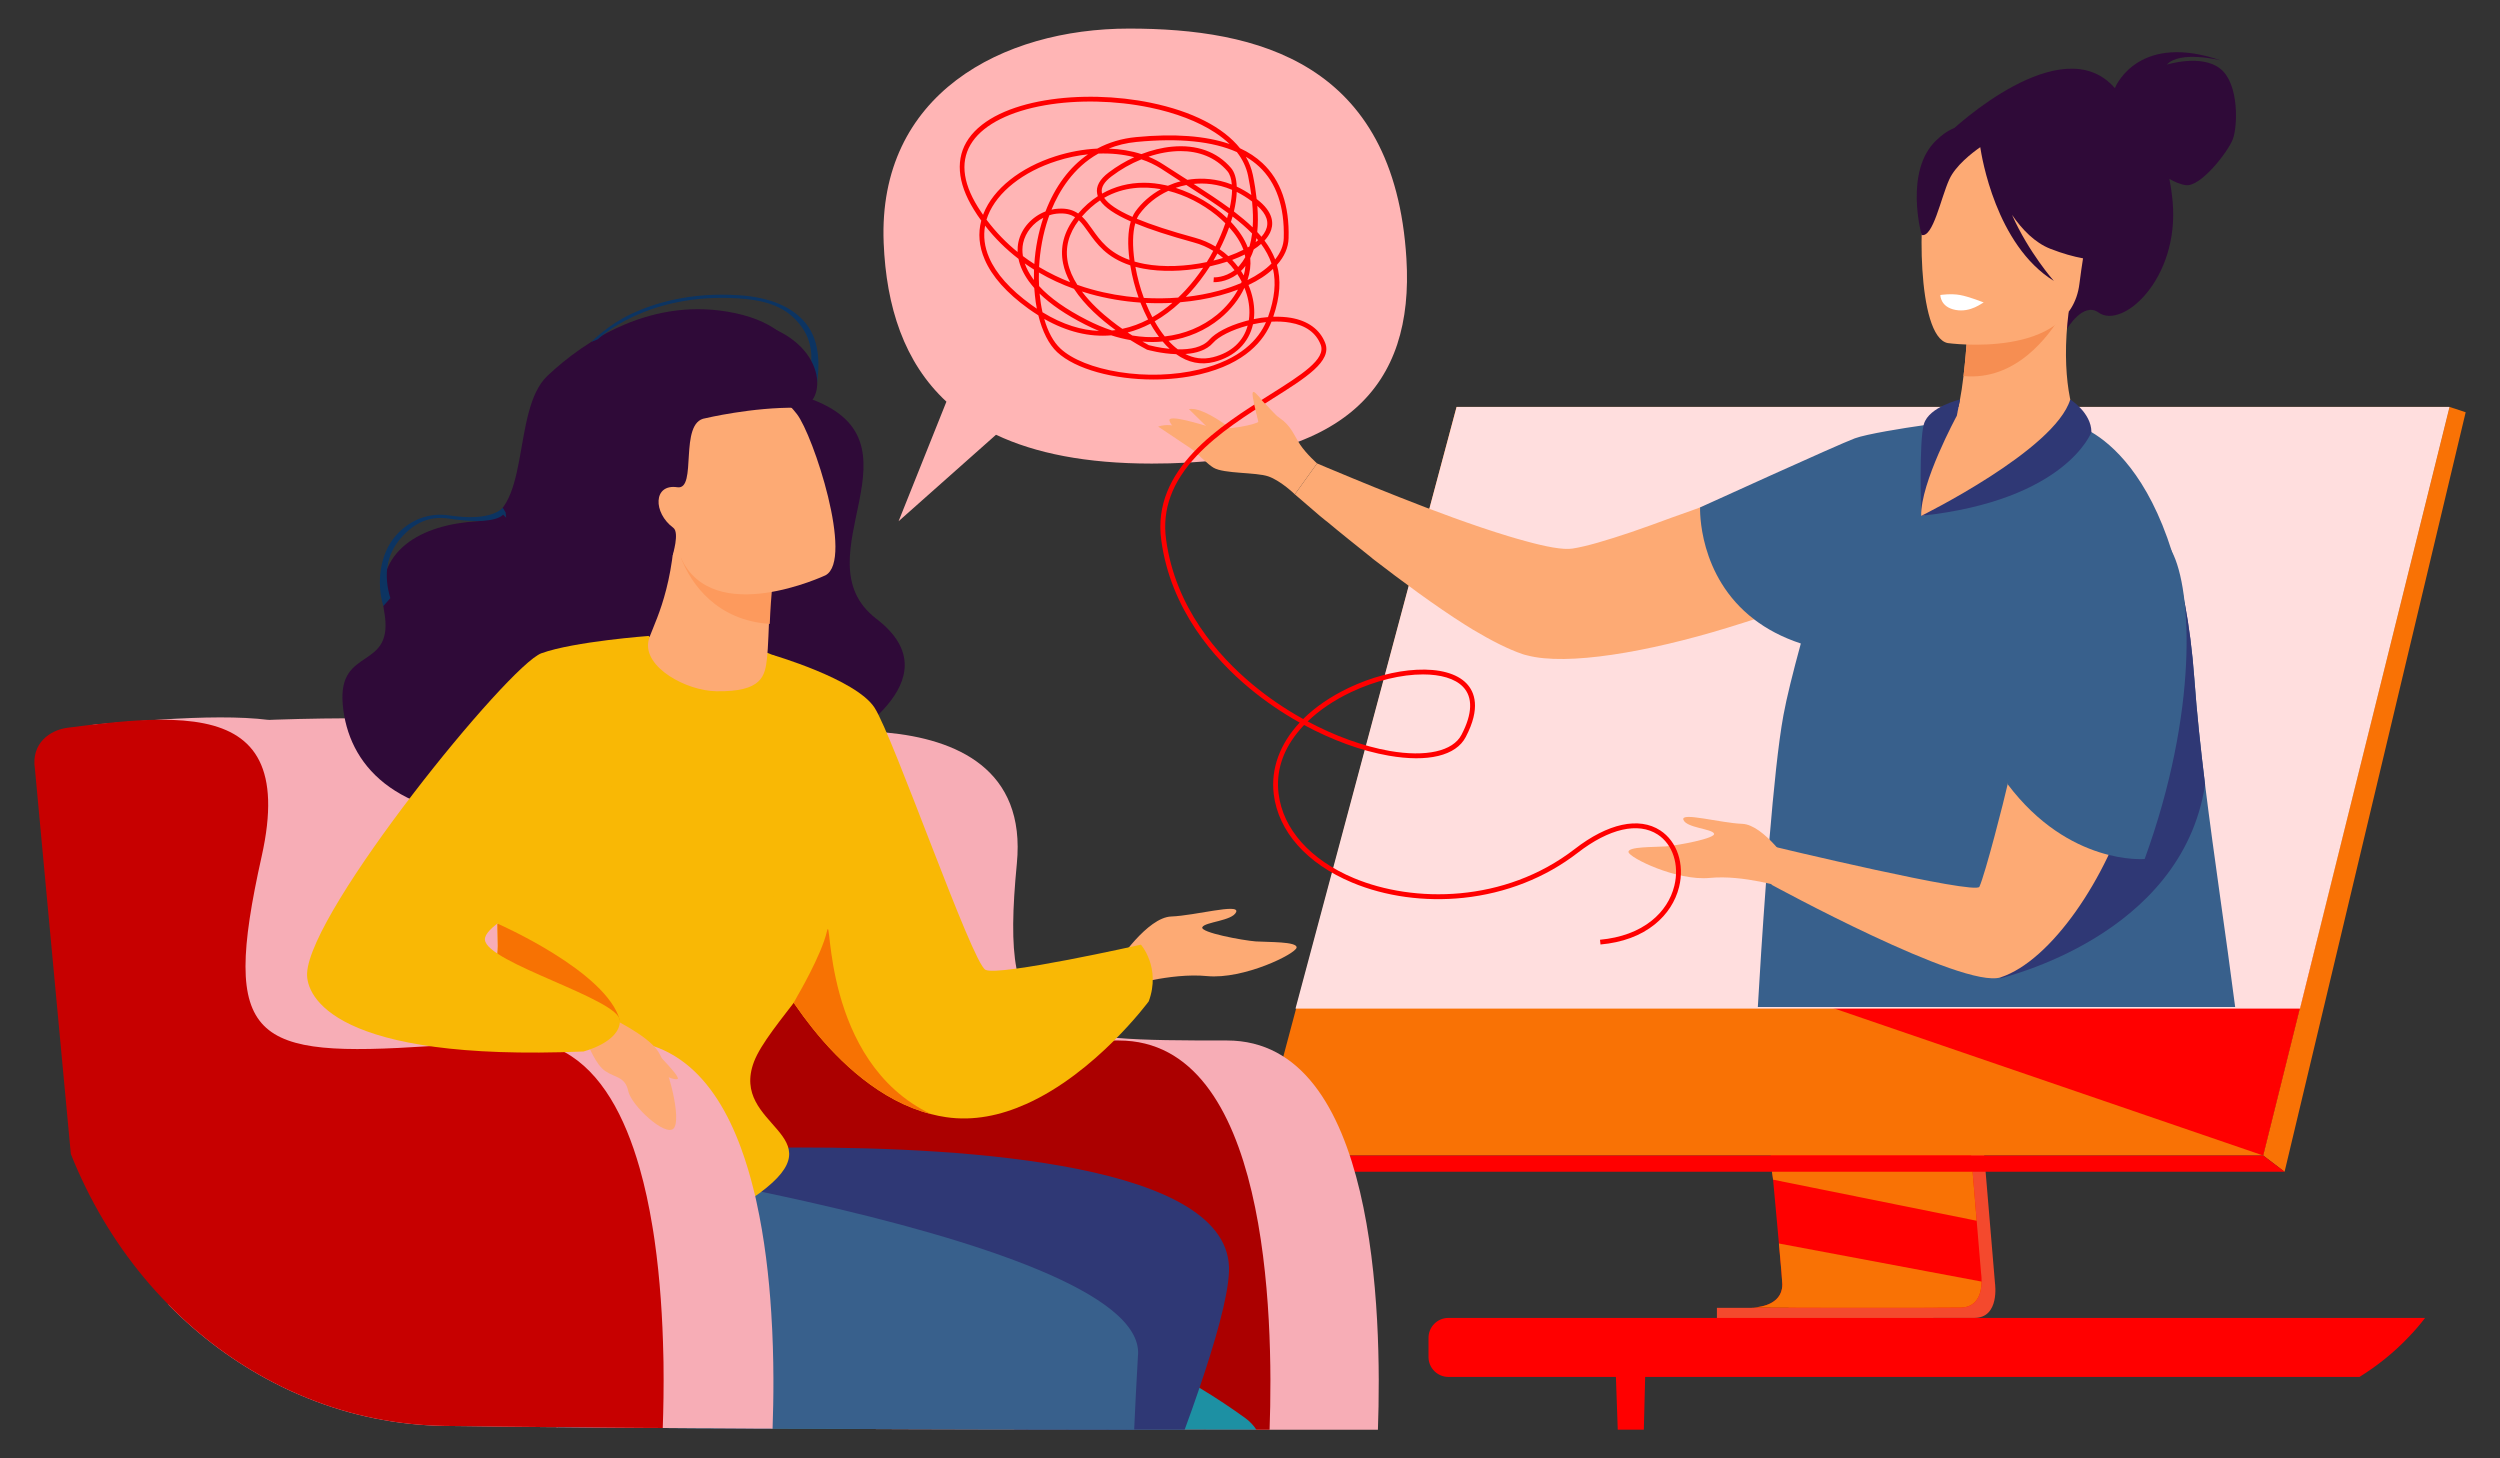 <?xml version="1.0" encoding="UTF-8"?>
<!DOCTYPE svg PUBLIC "-//W3C//DTD SVG 1.1//EN" "http://www.w3.org/Graphics/SVG/1.1/DTD/svg11.dtd">
<!-- Creator: CorelDRAW Home & Student X7 -->
<svg xmlns="http://www.w3.org/2000/svg" xml:space="preserve" width="300mm" height="175mm" version="1.1" style="shape-rendering:geometricPrecision; text-rendering:geometricPrecision; image-rendering:optimizeQuality; fill-rule:evenodd; clip-rule:evenodd"
viewBox="0 0 30000 17500"
 xmlns:xlink="http://www.w3.org/1999/xlink">
 <rect x="0" y="0" width="30000" height="17500" fill="#333333" stroke="none"/>
 <defs>
  <style type="text/css">
   <![CDATA[
    .fil15 {fill:#0C3462;fill-rule:nonzero}
    .fil13 {fill:#1D90A3;fill-rule:nonzero}
    .fil5 {fill:#2F0A38;fill-rule:nonzero}
    .fil9 {fill:#2F3875;fill-rule:nonzero}
    .fil7 {fill:#38608C;fill-rule:nonzero}
    .fil12 {fill:#AB0000;fill-rule:nonzero}
    .fil17 {fill:#C70000;fill-rule:nonzero}
    .fil1 {fill:#F4492D;fill-rule:nonzero}
    .fil8 {fill:#F68E52;fill-rule:nonzero}
    .fil18 {fill:#F77203;fill-rule:nonzero}
    .fil11 {fill:#F7ADB6;fill-rule:nonzero}
    .fil3 {fill:#F97205;fill-rule:nonzero}
    .fil14 {fill:#F9B805;fill-rule:nonzero}
    .fil16 {fill:#FD9A5D;fill-rule:nonzero}
    .fil6 {fill:#FDAA74;fill-rule:nonzero}
    .fil2 {fill:red;fill-rule:nonzero}
    .fil0 {fill:#FFB5B5;fill-rule:nonzero}
    .fil4 {fill:#FFDEDE;fill-rule:nonzero}
    .fil10 {fill:white;fill-rule:nonzero}
   ]]>
  </style>
 </defs>
 <g id="Layer_x0020_1">
  <g id="_187581328">
   <path class="fil0" d="M10604 2913c-72,-1780 1419,-2570 2945,-2570 1525,0 3184,395 3328,2761 93,1523 -719,2459 -3056,2459 -788,0 -1400,-124 -1869,-346l-1169 1038 574 -1435c-508,-472 -722,-1139 -753,-1907z"/>
   <path class="fil1" d="M23367 8590l573 6811c0,0 60,413 -247,414 -505,1 -2514,0 -2514,0 0,0 380,-86 376,-279 -6,-228 -670,-7011 -670,-7011l2482 65z"/>
   <path class="fil2" d="M21016 15691c100,1 2018,7 2510,0 214,-2 252,-190 253,-312 1,-58 -6,-101 -6,-101l-15 -177 -38 -452 -33 -398 -44 -512 -36 -433 -407 -4840 -2482 -64c0,0 280,2838 478,4904 22,230 43,451 62,657 7,66 13,130 19,193 18,195 35,375 49,533 8,84 15,161 21,233 26,278 40,456 41,490 0,20 -2,38 -5,55 -41,217 -329,224 -367,224z"/>
   <polygon class="fil3" points="29394,4883 27999,10488 27808,11256 27158,13866 15083,13866 17479,4883 "/>
   <polygon class="fil3" points="29394,4883 29588,4947 27415,14061 27158,13866 "/>
   <polygon class="fil2" points="27415,14061 15415,14061 15083,13866 27158,13866 "/>
   <polygon class="fil1" points="23201,15818 20603,15818 20603,15694 23201,15694 "/>
   <polygon class="fil3" points="21263,14061 21277,14156 23720,14649 23687,14251 23671,14061 "/>
   <path class="fil3" d="M21016 15691c100,1 2018,7 2510,0 214,-2 252,-190 253,-312l-2432 -457c26,278 40,456 41,490 0,20 -2,38 -5,55 -41,217 -329,224 -367,224z"/>
   <polygon class="fil2" points="21854,12048 27158,13866 27808,11256 "/>
   <polygon class="fil4" points="29394,4883 17479,4883 15546,12103 27600,12103 "/>
   <g>
    <path class="fil5" d="M25378 1057c25,-57 308,-664 1271,-332 0,0 -489,-124 -648,51 0,0 415,-132 643,49 228,180 207,693 151,843 -56,150 -384,576 -564,554 -68,-9 -138,-40 -199,-76 17,85 31,177 40,277 81,923 -601,1534 -890,1327 -185,-133 -378,197 -378,197l-1380 -2385c0,0 1316,-1240 1954,-505z"/>
    <path class="fil6" d="M22789 6675c1307,584 2290,-1479 2205,-1500 -131,-148 -266,-675 -170,-1433l-68 5 -1137 84c0,0 -18,353 -57,682 -26,216 -61,422 -107,512 -14,27 -260,62 -261,63 -19,21 -754,1431 -405,1587z"/>
    <g>
     <path class="fil6" d="M15805 5561l-267 371c0,0 116,101 302,260 57,48 91,73 91,73 150,126 335,273 536,434l2 3c351,270 750,567 1113,796 33,21 65,41 97,60 220,131 423,234 588,290 19,7 35,11 57,16 481,129 1451,-39 2402,-330 132,-40 261,-82 388,-123 467,-156 907,-334 1264,-516 215,-107 403,-215 543,-320 51,-36 99,-70 139,-107 773,-633 409,-1247 263,-1248 -184,-2 -441,46 -738,122 -469,127 -1046,328 -1612,537 -310,113 -619,230 -909,331 -173,65 -339,123 -491,176 -292,98 -535,171 -704,197 -110,17 -314,-21 -563,-90 -67,-18 -137,-38 -209,-60 -403,-122 -887,-301 -1307,-468 -207,-81 -399,-160 -559,-226 -258,-106 -426,-178 -426,-178z"/>
    </g>
    <g>
     <path class="fil7" d="M21049 7432c150,115 334,215 561,290 -94,345 -171,653 -209,862 -61,330 -118,893 -168,1490 -15,172 -28,347 -41,521 -43,578 -78,1134 -98,1489l5728 0c-107,-837 -251,-1779 -361,-2668 -54,-441 -100,-868 -128,-1263 -25,-341 -65,-645 -116,-915 -1,-2 -1,-4 -1,-6 -44,-227 -96,-430 -153,-612 0,0 0,-1 0,-1 -288,-915 -717,-1288 -966,-1434 -61,-36 -111,-58 -145,-71 -35,-13 -54,-17 -54,-17 -306,594 -1068,889 -1510,1015 -189,53 -320,76 -332,78 -1,0 -1,0 -1,0 0,0 -1,-2 -1,-5 0,-2 0,-4 0,-7 -10,-340 64,-742 108,-949 19,-88 32,-141 32,-141l0 0c-28,3 -66,8 -111,15 -242,34 -683,105 -825,157 -200,74 -1857,829 -1857,829 0,0 0,0 0,0 0,14 -30,824 648,1343z"/>
    </g>
    <path class="fil8" d="M23619 3831c0,0 -17,353 -57,682 624,58 1021,-468 1194,-766l-1137 84z"/>
    <path class="fil6" d="M23373 4117c0,0 1467,204 1580,-711 113,-916 379,-1506 -553,-1675 -932,-169 -1157,158 -1269,455 -112,296 -136,1855 242,1931z"/>
    <path class="fil5" d="M23237 1682c260,-248 425,-166 511,-72 857,-343 1295,373 1295,373 18,669 446,1103 446,1103 0,0 -288,133 -886,-101 -183,-72 -335,-227 -459,-407 199,450 502,793 502,793 -696,-431 -866,-1493 -883,-1605 -99,69 -298,223 -372,388 -102,224 -194,700 -332,666 0,0 -214,-767 178,-1138z"/>
    <path class="fil6" d="M15805 5561c0,0 -128,-113 -203,-225 -75,-112 -105,-224 -247,-321 -142,-97 -299,-352 -321,-307 -23,45 75,322 67,352 -7,29 -403,115 -553,72 -149,-43 -523,-162 -515,-87 7,74 403,493 530,568 127,74 508,52 658,104 149,52 317,215 317,215l267 -371z"/>
    <path class="fil6" d="M14825 5184c0,0 -389,-314 -558,-274l279 274 279 0z"/>
    <path class="fil6" d="M14486 5513l-588 -394c0,0 108,-41 228,0 119,41 360,394 360,394z"/>
    <g>
     <path class="fil9" d="M24000 11742c25,-14 2179,-497 2461,-2326 -54,-441 -100,-868 -128,-1263 -25,-344 -65,-649 -117,-921 -269,-42 -591,247 -735,676 -297,882 -1473,3797 -1481,3834z"/>
    </g>
    <g>
     <path class="fil6" d="M21267 10155l-8 462c0,0 2302,1257 2749,1111 607,-199 1279,-1194 1555,-2150 38,-132 73,-264 108,-392 124,-476 215,-942 256,-1341 28,-239 40,-455 29,-630 -3,-62 -5,-120 -15,-175 -109,-992 -822,-1023 -902,-900 -102,152 -202,394 -300,685 -150,462 -296,1055 -429,1643 -74,323 -145,645 -218,943 -40,181 -268,1074 -339,1230 -45,101 -2486,-486 -2486,-486z"/>
    </g>
    <g>
     <path class="fil7" d="M25128 5822c0,0 693,336 935,797 242,461 319,1912 -327,3689 0,0 -906,82 -1644,-897 0,0 274,-3866 1036,-3589z"/>
    </g>
    <g>
     <path class="fil9" d="M24843 4794c0,0 253,158 254,391 0,0 -299,816 -2042,1005 0,0 1604,-789 1788,-1396z"/>
    </g>
    <g>
     <path class="fil9" d="M23482 4989c0,0 -440,808 -427,1201 0,0 -30,-894 32,-1102 62,-208 433,-294 433,-294l-38 195z"/>
    </g>
    <g>
     <path class="fil10" d="M23805 3630c-15,0 -154,124 -339,89 -184,-34 -182,-179 -182,-179 0,0 126,-20 236,0 111,20 285,90 285,90z"/>
    </g>
    <path class="fil6" d="M21493 10389c0,0 -324,-493 -586,-503 -261,-10 -745,-145 -706,-48 38,97 338,106 367,164 30,58 -445,145 -580,155 -136,10 -455,0 -446,68 10,68 576,348 976,310 399,-39 893,116 893,116l82 -262z"/>
   </g>
   <g>
    <path class="fil2" d="M19206 11334c263,-24 483,-105 652,-242 147,-119 248,-274 291,-448 68,-274 -23,-547 -226,-679 -255,-166 -629,-85 -1026,223 -845,653 -1939,647 -2649,350 -524,-219 -854,-589 -905,-1015 -31,-255 42,-497 218,-721 27,-35 56,-69 88,-102 335,181 688,311 1016,368 470,82 807,1 924,-224 183,-349 106,-542 9,-643 -115,-120 -328,-178 -598,-164 -259,13 -547,90 -813,216 -220,105 -405,232 -549,375 -215,-119 -421,-259 -609,-416 -412,-342 -926,-923 -1036,-1739 -49,-361 72,-690 369,-1005 259,-275 604,-492 908,-683 401,-252 718,-451 632,-670 -63,-161 -205,-265 -410,-301 -66,-11 -138,-15 -213,-13 84,-245 94,-445 44,-622 89,-98 137,-207 140,-321 11,-393 -94,-696 -314,-901 -76,-71 -165,-130 -269,-178 -200,-251 -571,-443 -1071,-546 -809,-167 -1848,-52 -2185,430 -161,231 -140,525 61,850 28,46 58,91 90,134 -40,153 -27,309 41,466 87,204 264,403 526,592 40,28 79,55 118,79 48,194 126,348 225,441 222,207 684,329 1154,329 191,0 382,-20 560,-62 552,-131 772,-412 859,-632 76,-4 152,-1 224,12 187,32 310,121 366,264 68,174 -231,362 -609,600 -599,376 -1419,892 -1304,1745 113,835 637,1427 1057,1776 186,155 391,295 604,414 -236,253 -348,552 -311,859 54,447 397,834 941,1061 398,167 872,232 1335,183 510,-54 984,-241 1371,-540 377,-292 726,-372 960,-220 182,118 262,366 200,616 -40,162 -133,306 -271,417 -160,129 -369,206 -621,230l6 57zm-2130 -3241l0 0c211,0 384,49 480,149 120,124 114,323 -18,575 -103,198 -426,270 -863,194 -317,-56 -658,-180 -983,-354 140,-135 317,-255 520,-351 297,-141 608,-213 864,-213zm-1884 -4228l0 0c-88,203 -301,450 -806,570 -294,70 -633,81 -954,30 -310,-49 -568,-152 -707,-283 -85,-79 -151,-204 -194,-355 270,154 540,220 804,197 77,25 154,44 230,57 108,68 187,108 197,114l5 2c12,3 169,47 347,53 142,102 297,134 457,93 249,-64 415,-228 465,-452 51,-11 103,-20 156,-26zm-220 42l0 0c-51,189 -196,324 -415,379 -125,32 -237,12 -333,-38 128,-8 254,-44 333,-134 65,-75 226,-157 415,-207zm14 -64l0 0c-21,5 -43,10 -64,17 -185,53 -337,134 -409,215 -84,96 -235,120 -379,117 -41,-30 -78,-65 -111,-102 231,-33 443,-125 618,-268 130,-108 231,-236 292,-369 41,100 61,203 60,298 0,32 -3,62 -7,92zm-1034 255l0 0c27,33 55,62 84,88 -128,-12 -232,-40 -250,-44 -8,-5 -36,-19 -77,-43 82,7 163,7 243,-1zm-44 -55l0 0c-105,7 -212,1 -320,-17 -18,-11 -36,-23 -56,-36 93,-24 184,-60 273,-106 21,38 43,74 67,108 12,18 24,35 36,51zm948 -568l0 0c-59,109 -145,214 -252,302 -176,144 -392,234 -627,260 -20,-25 -40,-52 -57,-77 -22,-33 -44,-67 -64,-104 106,-61 209,-137 307,-229 164,-14 324,-41 476,-82 77,-21 150,-44 217,-70zm-2381 48l0 0c134,130 316,254 544,370 57,29 113,55 169,78 -205,-8 -432,-73 -678,-224 -16,-71 -27,-146 -35,-224zm912 438l0 0c-14,2 -28,4 -43,5 -98,-32 -198,-74 -298,-125 -252,-128 -446,-265 -577,-408 -3,-54 -4,-108 -2,-163 131,77 272,142 421,196 130,199 325,369 499,495zm390 -127l0 0c-94,49 -197,88 -309,112 -41,-28 -84,-60 -127,-94 -118,-92 -253,-214 -358,-354 33,11 66,21 100,30 194,54 398,89 602,103 28,71 59,139 92,203zm1439 -29l0 0c-55,4 -112,12 -170,24 3,-25 5,-51 5,-77 1,-106 -22,-220 -69,-332 119,-56 218,-121 294,-193 38,164 21,351 -60,578zm-1147 -171l0 0c-71,61 -151,120 -241,172 -28,-54 -55,-112 -79,-171 107,5 214,5 320,-1zm-1658 -178l0 0c2,30 5,60 8,89 5,55 13,108 23,159 -22,-15 -43,-30 -66,-46 -253,-183 -424,-374 -507,-568 -55,-128 -71,-256 -48,-382 116,149 250,282 401,398 18,89 60,180 124,269 20,27 42,54 65,81zm1727 115l0 0c-135,11 -274,12 -412,4 -44,-119 -78,-245 -101,-373 31,8 64,16 98,22 209,39 465,34 715,-11 -64,95 -135,185 -209,266 -28,30 -58,61 -91,92zm-575 -387l0 0c1,3 1,6 2,9 21,129 55,257 98,378 -191,-15 -382,-48 -564,-99 -55,-15 -112,-33 -171,-54 -54,-85 -95,-175 -114,-269 -35,-175 9,-345 132,-506 40,38 75,87 114,142 98,138 217,305 503,399zm1331 212l0 0c-82,35 -172,67 -270,93 -126,34 -259,59 -394,74 14,-15 28,-29 42,-44 93,-102 175,-211 247,-323 36,-8 73,-17 109,-27 33,-9 66,-19 97,-29 33,32 63,66 89,102 -119,92 -242,86 -248,86l-4 58c7,0 149,8 286,-97 19,30 37,60 52,91 -2,5 -4,11 -6,16zm-1993 -789l0 0c-135,175 -183,361 -144,554 16,78 45,153 84,225 -120,-47 -246,-107 -372,-182 10,-196 46,-397 109,-581 4,-13 9,-27 14,-40 36,-12 75,-19 114,-21 85,-5 145,12 195,45zm2357 555l0 0c-72,73 -170,141 -288,199 30,-90 41,-179 33,-264 16,-32 30,-67 42,-104 33,-21 62,-43 88,-66 55,75 97,152 125,235zm-2850 73l0 0c-1,42 -1,83 -1,125 -4,-6 -9,-13 -14,-19 -43,-60 -75,-120 -96,-180 36,26 73,50 111,74zm2537 -44l0 0c-3,37 -9,75 -20,114 -10,-18 -22,-36 -33,-54 10,-9 19,-19 29,-30 8,-10 16,-20 24,-30zm-2 -105l0 0c-19,35 -41,67 -65,95 -7,8 -14,16 -20,23 -23,-30 -46,-58 -72,-85 54,-20 105,-42 151,-65 2,11 4,21 6,32zm-462 59l0 0c-247,52 -518,65 -747,22 -43,-8 -82,-18 -119,-28 -27,-185 -24,-346 8,-459 178,74 410,149 701,229 87,23 165,58 235,101 -24,46 -50,91 -78,135zm-1961 -532l0 0c-59,175 -96,365 -108,555 -46,-29 -92,-61 -137,-95 -9,-54 -8,-106 3,-157 28,-129 121,-241 242,-303zm2157 482l0 0c-38,12 -76,22 -116,32 17,-28 33,-56 48,-85 24,17 46,35 68,53zm-1108 -438l0 0c-34,117 -40,276 -15,462 -248,-88 -353,-235 -447,-368 -40,-57 -78,-110 -124,-153 70,-80 143,-144 217,-193 57,85 177,167 369,252zm1381 -776l0 0c59,35 112,74 159,118 207,193 307,482 296,858 -2,89 -38,175 -103,256 -31,-80 -74,-154 -128,-226 28,-30 50,-62 66,-94 42,-88 54,-224 -123,-375 -12,-11 -25,-21 -37,-30 -10,-91 -25,-188 -46,-290 -16,-76 -44,-148 -84,-217zm-29 1116l0 0c-55,28 -116,54 -181,77 -32,-30 -67,-58 -104,-83 45,-89 83,-178 114,-264 81,90 140,183 171,270zm-2375 -460l0 0c-161,62 -290,202 -325,367 -8,39 -11,79 -10,120 -132,-107 -258,-235 -373,-388 6,-17 11,-34 18,-51 111,-280 420,-525 827,-654 124,-40 250,-66 373,-79 -221,152 -395,385 -510,685zm2448 420l0 0c-7,4 -14,8 -21,12 -39,-104 -109,-208 -202,-306 7,-22 14,-44 20,-65 89,68 167,135 234,204 -7,56 -17,107 -31,155zm-290 -278l0 0c-32,94 -71,187 -118,279 -74,-44 -156,-81 -246,-105 -296,-81 -525,-156 -698,-228 8,-19 18,-37 29,-52 87,-121 209,-219 349,-283 203,51 405,154 575,291 39,32 76,65 109,98zm393 203l0 0c-9,8 -19,16 -29,24 3,-16 6,-32 9,-48 7,8 14,16 20,24zm-9 -412l0 0c113,99 146,200 99,298 -12,25 -28,49 -49,73 -16,-19 -33,-38 -51,-57 10,-94 10,-199 1,-314zm-63 -52l0 0c11,113 14,217 7,310 -66,-64 -142,-127 -225,-191 20,-84 31,-163 34,-234 60,30 122,68 184,115zm-284 142l0 0c-5,18 -11,37 -16,57 -165,-157 -386,-290 -617,-363 42,-14 85,-26 128,-34 190,122 360,232 505,340zm-810 -290l0 0c-122,68 -228,159 -307,269 -13,18 -25,40 -35,64 -3,-1 -5,-3 -7,-4 -172,-76 -283,-152 -332,-225 237,-136 484,-139 681,-104zm-764 -487l0 0c-163,8 -332,38 -501,92 -424,135 -747,393 -864,689 -2,5 -3,9 -5,14 -22,-31 -42,-63 -63,-95 -191,-308 -212,-573 -62,-787 145,-207 453,-361 867,-433 390,-68 848,-58 1258,27 311,64 582,168 784,301 66,43 124,89 174,137 -288,-99 -663,-127 -1122,-83 -170,16 -326,63 -466,138zm7 571l0 0c-86,55 -165,125 -236,208 -59,-41 -132,-64 -235,-58 -29,1 -57,5 -85,12 92,-223 261,-505 562,-673 151,-6 297,9 431,43 -107,49 -211,111 -306,183 -109,82 -156,168 -139,255 2,10 4,20 8,30zm1611 -76l0 0c-1,65 -11,140 -29,221 -128,-94 -274,-190 -432,-292 124,-13 285,-3 461,71zm58 -453l0 0c68,88 113,183 134,284 16,80 29,157 39,231 -59,-41 -118,-74 -175,-101 -4,-97 -26,-174 -69,-224 -167,-195 -412,-283 -708,-255 -120,11 -245,42 -367,89 -121,-39 -253,-61 -392,-66 99,-40 210,-68 334,-80 511,-49 914,-8 1204,122zm-1115 368l0 0c-182,0 -351,44 -503,130 -1,-3 -2,-7 -2,-10 -13,-63 27,-130 117,-198 108,-82 230,-152 357,-203 85,28 164,66 235,111 78,51 155,100 228,148 3,1 5,3 8,5 -53,13 -104,31 -153,53 -10,-3 -20,-5 -30,-7 -88,-19 -174,-29 -257,-29zm439 -380l0 0c215,0 416,71 561,240 30,35 49,91 54,161 -187,-73 -357,-78 -486,-63 -16,2 -32,5 -47,7 -19,-12 -38,-24 -57,-36 -74,-47 -150,-96 -229,-147 -56,-37 -117,-69 -181,-95 128,-43 259,-67 385,-67z"/>
   </g>
   <g>
    <path class="fil2" d="M17142 16055l0 229c0,132 107,239 239,239l10933 0c217,-135 415,-294 592,-481 69,-71 134,-147 195,-227l-11720 0c-132,0 -239,107 -239,240z"/>
    <path class="fil2" d="M19390 16489l1 34 22 633c105,0 209,0 313,0l16 -633 2 -53 -354 19z"/>
   </g>
   <path class="fil11" d="M847 8874c0,0 2624,-573 7686,0l580 5901 -6949 -344 -1317 -5557z"/>
   <path class="fil11" d="M9167 8874l12 135 25 274 72 785 0 4 167 1836 19 208 150 1654 59 647 111 1222 82 903 55 604c313,2 632,3 955,4 343,1 690,2 1042,3l33 0c48,0 96,0 144,0 26,0 52,0 78,0 402,1 809,2 1217,2 65,0 130,0 195,1l57 0c117,0 233,0 350,0 76,0 151,0 226,0 175,0 350,1 525,1 41,0 82,0 122,0 50,0 100,0 149,0 22,0 43,0 65,0 28,0 57,0 86,0l72 0c360,0 720,0 1078,0l222 0c50,-1389 -20,-4671 -1811,-4671 -537,0 -973,-1 -1323,-31 -740,-63 -1092,-255 -1203,-832 -58,-301 -49,-709 4,-1258 112,-1143 -735,-1496 -1562,-1574 -111,-10 -220,-16 -327,-17 -121,-3 -237,0 -348,5 -307,16 -564,53 -697,76 -65,11 -101,19 -101,19z"/>
   <path class="fil12" d="M7867 8874l65 720 288 3164 95 1041 31 343 50 548 4 49 115 1262 45 494 58 645c105,1 211,1 317,2 38,0 76,0 114,1 49,0 98,0 148,0 25,0 49,1 74,1 141,0 284,1 428,1 73,1 146,1 220,1 313,2 632,3 955,4 343,1 690,2 1042,3l33 0c48,0 96,0 144,0 26,0 52,0 78,0 402,1 809,2 1217,2 65,0 130,0 195,1l57 0c117,0 233,0 350,0 76,0 151,0 226,0 175,0 350,1 525,1 41,0 82,0 122,0 50,0 100,0 149,0 22,0 43,0 65,0 28,0 57,0 86,0l72 0c50,-1390 -20,-4671 -1811,-4671 -18,0 -36,0 -54,0 -1956,-5 -2713,-289 -3081,-1753 -52,-205 -96,-433 -134,-687 -5,-30 -11,-60 -17,-89 -4,-17 -8,-33 -12,-49 0,0 0,0 0,-1 -90,-341 -305,-573 -568,-729 -92,-55 -189,-100 -289,-137 -30,-12 -60,-22 -90,-32 -218,-71 -444,-109 -646,-129 -375,-35 -666,-6 -666,-6z"/>
   <path class="fil5" d="M9662 4764c0,0 167,-788 -833,-1005 -999,-216 -1814,331 -2260,751 -445,421 -178,1707 -840,1745 -662,38 -1256,343 -1120,1076 136,732 -560,409 -496,1124 63,715 611,1352 1998,1365 1388,12 3845,-722 3896,-815 51,-93 1487,-831 510,-1579 -960,-735 697,-2154 -855,-2662z"/>
   <path class="fil13" d="M6693 17126c198,2 404,4 615,6 139,1 280,2 423,3 74,0 148,1 222,1 135,1 271,2 409,3 12,0 24,0 36,0 73,0 146,1 220,1 105,1 211,1 317,2 38,0 76,0 114,1 49,0 98,0 148,0 25,0 49,1 74,1 141,0 284,1 428,1 73,1 146,1 220,1 313,2 632,3 955,4 343,1 690,2 1042,3l33 0c48,0 96,0 144,0 26,0 52,0 78,0 402,1 809,2 1217,2 65,0 130,0 195,1l57 0c117,0 233,0 350,0 76,0 151,0 226,0 175,0 350,1 525,1 41,0 82,0 122,0 50,0 100,0 149,0 22,0 43,0 65,0 -35,-53 -79,-101 -135,-141 -162,-117 -345,-240 -548,-362 -222,-134 -468,-268 -738,-394 -733,-342 -1636,-624 -2680,-683 -420,-24 -819,1 -1194,62 -181,30 -357,68 -527,113 -260,68 -507,153 -740,249 -195,80 -380,168 -555,261 -20,10 -41,21 -61,32 -495,269 -901,572 -1206,832z"/>
   <g>
    <path class="fil9" d="M7899 16294c19,20 40,39 63,55 39,28 84,50 136,65 121,35 279,61 462,81 213,22 460,36 721,42 190,5 387,7 583,5 972,-5 1927,-71 1927,-71 0,0 379,294 380,682 402,1 809,2 1217,2 65,0 130,0 195,1l57 0c117,0 233,0 350,0 76,0 151,0 226,0 60,-163 121,-333 178,-502 185,-543 342,-1084 354,-1394 51,-1296 -3172,-1491 -5136,-1490 -52,0 -103,0 -153,1 -159,1 -307,3 -444,5 -42,1 -82,2 -122,3 -248,6 -447,14 -578,20 -114,6 -177,10 -177,10 0,0 -42,106 -98,276 -55,163 -123,385 -183,628 -6,23 -12,47 -17,71 -9,37 -17,75 -26,113 -116,540 -164,1132 85,1397z"/>
   </g>
   <g>
    <path class="fil7" d="M5004 16397c415,343 1010,575 1670,729l1 0c5,1 9,3 14,4 1,-1 3,-2 4,-4 198,2 404,4 615,6 139,1 280,2 423,3 74,0 148,1 222,1 135,1 271,2 409,3 12,0 24,0 36,0 73,0 146,1 220,1 105,1 211,1 317,2 38,0 76,0 114,1 49,0 98,0 148,0 25,0 49,1 74,1 141,0 284,1 428,1 73,1 146,1 220,1 313,2 632,3 955,4 343,1 690,2 1042,3l33 0c48,0 96,0 144,0 26,0 52,0 78,0 402,1 809,2 1217,2 65,0 130,0 195,1l27 0c13,-288 28,-587 46,-896 0,-1 0,-3 1,-4 42,-735 -1913,-1372 -3986,-1839 -178,-40 -356,-78 -535,-116 -23,-5 -47,-10 -71,-15 -6,-1 -13,-3 -20,-4 -235,-49 -469,-95 -699,-140 -103,-19 -205,-39 -306,-57 -123,-23 -244,-45 -364,-67 -1022,-183 -1909,-313 -2391,-379 -245,-35 -386,-52 -386,-52 0,0 -114,435 -182,970 -86,680 -99,1521 287,1840z"/>
   </g>
   <path class="fil14" d="M5176 14698c452,1028 3229,142 3938,-380 963,-710 -365,-791 -66,-1577 164,-431 977,-1173 1118,-1784 72,-313 -143,-2279 -334,-2660 -191,-382 -1095,-715 -1776,-675 -1106,66 -1442,214 -1587,572 -214,534 -353,1223 -429,1848 -57,470 -78,904 -68,1206 0,19 1,37 1,55 6,128 -18,285 -61,463 -109,446 -339,1018 -522,1552 0,0 -1,0 -1,0 -196,572 -337,1099 -213,1380z"/>
   <g>
    <path class="fil15" d="M9805 4589c21,-148 53,-475 -134,-707 -161,-200 -430,-314 -801,-339 -589,-40 -1025,98 -1288,221 -285,133 -480,333 -486,339l78 -32c5,-6 584,-565 1694,-490 359,24 573,117 727,309 178,220 146,449 125,590 -1,7 68,71 68,72l-153 54c0,0 169,-13 170,-17z"/>
   </g>
   <g>
    <path class="fil15" d="M4600 7273l84 -95c-80,-272 -53,-515 129,-724 158,-181 344,-266 572,-231 548,84 648,-40 652,-48l37 37 -7 -63 -34 -57c-1,2 -127,172 -643,93 -240,-37 -474,52 -641,243 -190,218 -234,561 -149,845z"/>
   </g>
   <path class="fil11" d="M498 9341l241 994 1285 5323 0 1c372,379 797,693 1257,931 137,72 278,136 422,193 513,206 1063,319 1629,328 86,1 174,2 264,3 144,2 295,4 451,6 133,1 271,3 412,4 14,0 28,0 42,1l0 0c57,0 115,1 173,1l1 0c5,1 9,3 14,4 1,-1 3,-2 4,-4 198,2 404,4 615,6 139,1 280,2 423,3 74,0 148,1 222,1 135,1 271,2 409,3 12,0 24,0 36,0 73,0 146,1 220,1 105,1 211,1 317,2 38,0 76,0 114,1 49,0 98,0 148,0 25,0 49,1 74,1 6,-176 11,-382 10,-607 -1,-243 -8,-509 -26,-785 -27,-434 -81,-892 -176,-1324 0,0 0,0 0,0 -5,-25 -11,-50 -16,-74 -6,-24 -12,-48 -18,-72 -43,-174 -93,-343 -152,-503 -156,-427 -374,-790 -673,-1021 -157,-122 -336,-207 -541,-247 -85,-16 -174,-25 -269,-25 -39,0 -79,0 -118,0 -91,1 -180,1 -268,2 -240,1 -469,3 -684,2 -85,-1 -167,-2 -248,-4l0 0c-139,-3 -272,-8 -399,-17 -1073,-76 -1677,-401 -1595,-1715l0 0c13,-206 42,-436 90,-694 176,-956 -168,-1322 -964,-1421l0 0c0,0 0,0 0,0 -348,-43 -782,-36 -1297,-4 -9,1 -18,1 -27,2 0,0 0,0 0,0 -232,15 -479,34 -742,55 -272,23 -724,383 -660,649z"/>
   <g>
    <path class="fil6" d="M9204 7900c-24,209 -54,404 -608,395 -364,-6 -876,-288 -815,-601 28,-149 292,-540 322,-1417l66 16 1120 266c0,0 -39,354 -52,689 -12,281 -19,530 -33,652z"/>
    <path class="fil16" d="M9289 6798c0,0 -39,354 -52,689 -631,-42 -942,-472 -1067,-796l1119 107z"/>
    <path class="fil6" d="M9907 6903c0,0 -1353,637 -1737,-212 -383,-849 -816,-1339 32,-1781 848,-442 1163,-195 1360,58 197,252 687,1748 345,1935z"/>
   </g>
   <path class="fil5" d="M8464 5019c0,0 567,-135 1098,-126 361,6 398,-741 -406,-994 -815,-256 -1741,61 -2060,292 -527,381 537,2311 592,2320 55,9 384,150 384,150 0,0 84,-270 8,-327 -245,-181 -243,-531 48,-487 246,38 11,-783 336,-828z"/>
   <g>
    <path class="fil9" d="M10180 10775c212,-71 400,-190 556,-317 -261,-139 -537,-529 -599,-501 -70,32 43,818 43,818z"/>
   </g>
   <path class="fil17" d="M419 9226l153 1646 0 0 278 2976 0 0c220,551 517,1049 875,1480l0 0c95,115 195,225 299,330l0 1c372,379 797,693 1257,931 137,72 278,136 422,193 513,206 1063,319 1629,328 86,1 174,2 264,3 144,2 295,4 451,6 133,1 271,3 412,4 14,0 28,0 42,1l0 0c57,0 115,1 173,1l1 0c5,1 9,3 14,4 1,-1 3,-2 4,-4 198,2 404,4 615,6 139,1 280,2 423,3 74,0 148,1 222,1 8,-223 13,-492 9,-787 -1,-29 -1,-58 -2,-87 -9,-430 -38,-909 -105,-1378 -5,-33 -10,-66 -15,-100 -4,-24 -8,-49 -12,-73 -39,-238 -89,-472 -152,-693 -178,-626 -460,-1150 -900,-1392 -131,-72 -276,-119 -436,-136 -78,-9 -160,-10 -246,-4 -1,0 -1,0 -2,0l0 0c-144,11 -283,21 -416,31 -185,14 -359,26 -522,37l0 0c-2117,137 -2514,-37 -2014,-2278 236,-1055 -81,-1471 -690,-1595 -157,-32 -333,-45 -524,-44l0 0c-9,0 -17,0 -26,0 0,0 0,0 0,0 -328,3 -698,45 -1089,96 -210,27 -440,186 -392,493z"/>
   <path class="fil6" d="M13409 11553c0,0 358,-545 646,-555 288,-11 821,-160 779,-54 -43,107 -374,118 -406,182 -32,64 491,160 641,171 149,10 501,0 490,74 -10,75 -634,384 -1075,342 -440,-43 -984,128 -984,128l-91 -288z"/>
   <path class="fil14" d="M9261 7856l25 3782c0,0 91,180 260,426 58,85 126,177 202,272 326,409 814,876 1424,1033 59,16 120,28 181,37 332,49 656,-22 954,-155 1,0 1,0 1,0 843,-374 1477,-1235 1477,-1235 149,-405 -94,-680 -94,-680 0,0 -1703,383 -1865,302 -162,-81 -1108,-2806 -1333,-3148 -225,-343 -1232,-634 -1232,-634z"/>
   <path class="fil18" d="M5912 11766l1528 483c-153,-591 -1471,-1166 -1471,-1166l3 165c0,19 1,37 1,55 6,128 -18,285 -61,463z"/>
   <path class="fil18" d="M9524 12033c59,84 148,208 224,303 326,409 814,876 1424,1033 -1321,-632 -1185,-2472 -1249,-2192 -66,285 -354,775 -354,775l-45 81z"/>
   <path class="fil6" d="M7290 12195c0,0 484,223 610,426 126,203 281,813 184,920 -97,106 -508,-274 -545,-448 -36,-174 -159,-160 -276,-240 -116,-79 -203,-312 -203,-312l230 -346z"/>
   <path class="fil6" d="M7725 12481c0,0 457,442 406,467 -50,24 -308,-103 -337,-156 -29,-54 -69,-311 -69,-311z"/>
   <path class="fil14" d="M7789 7631c0,0 -898,66 -1292,208 -393,143 -2782,3083 -2812,3842 -11,273 317,1061 3316,937 0,0 439,-110 438,-369 0,-258 -1605,-696 -1620,-973 -15,-278 1474,-774 1459,-1328 -14,-555 511,-2317 511,-2317z"/>
   <polygon class="fil6" points="15101,5063 15306,4978 15132,4793 15045,4832 "/>
  </g>
 </g>
</svg>
